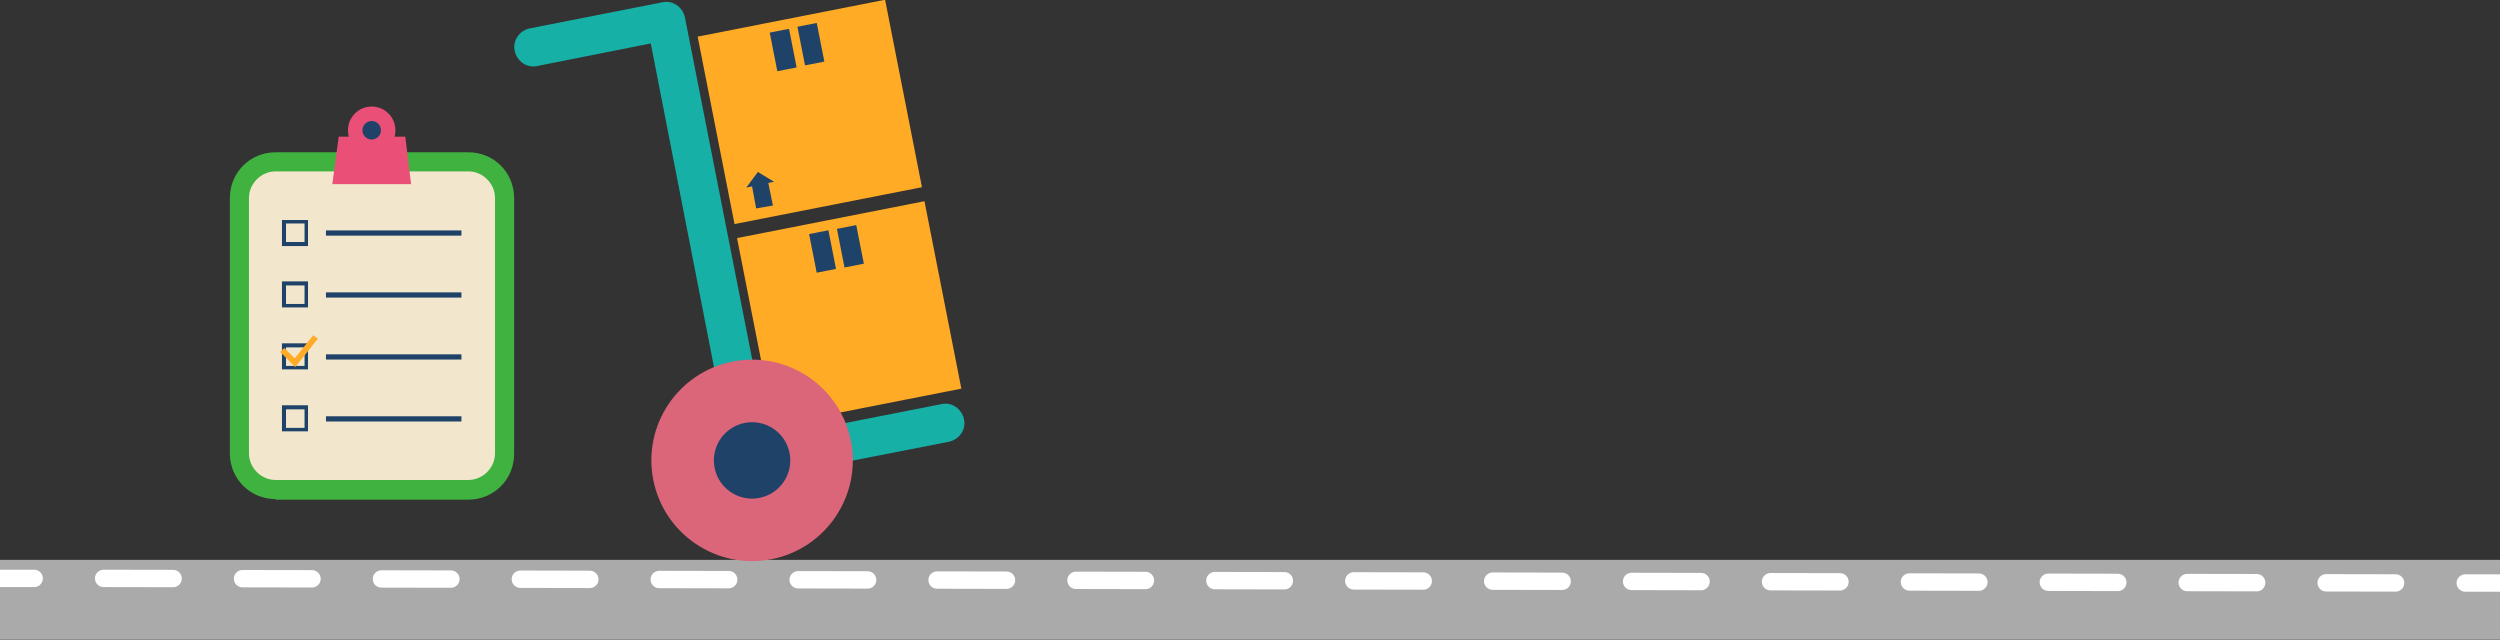 <?xml version="1.0" encoding="utf-8"?>
<!-- Generator: Adobe Illustrator 20.1.0, SVG Export Plug-In . SVG Version: 6.00 Build 0)  -->
<svg version="1.1" id="Objects" xmlns="http://www.w3.org/2000/svg" xmlns:xlink="http://www.w3.org/1999/xlink" x="0px" y="0px"
	 viewBox="0 0 431.8 110.6" style="enable-background:new 0 0 431.8 110.6;" xml:space="preserve">
<rect x="0" y="0" width="431.8" height="110.6" fill="#333333" stroke="none"/>
<style type="text/css">
	.st0{fill:#AAAAAA;}
	.st1{fill:#3FB23F;}
	.st2{fill:#F2E6CD;}
	.st3{fill:#EA4F78;}
	.st4{fill:#1F4368;}
	.st5{fill:#FFAB25;}
	.st6{fill:#16B0A6;}
	.st7{fill:#DB6579;}
	.st8{fill:#FFFFFF;}
	.st9{fill:none;stroke:#FFFFFF;stroke-width:3;stroke-linecap:round;stroke-linejoin:round;}
	.st10{fill:none;stroke:#FFFFFF;stroke-width:3;stroke-linecap:round;stroke-linejoin:round;stroke-dasharray:11.996,11.996;}
</style>
<rect x="-0.1" y="96.7" class="st0" width="431.9" height="13.8"/>
<path class="st1" d="M47.6,86.2c-4.4,0-7.9-3.5-7.9-7.9V34.2c0-4.4,3.5-7.9,7.9-7.9h33.3c4.4,0,7.9,3.5,7.9,7.9v44.2
	c0,4.4-3.5,7.9-7.9,7.9H47.6z"/>
<path class="st2" d="M85.5,78.3c0,2.5-2.1,4.6-4.6,4.6H47.6c-2.5,0-4.6-2.1-4.6-4.6V34.2c0-2.5,2.1-4.6,4.6-4.6h33.3
	c2.5,0,4.6,2.1,4.6,4.6V78.3z"/>
<g>
	<polygon class="st3" points="71,31.8 57.4,31.8 58.5,23.6 70,23.6 	"/>
	<circle class="st3" cx="64.2" cy="22.5" r="4.1"/>
	<circle class="st4" cx="64.2" cy="22.5" r="1.6"/>
</g>
<g>
	<g>
		<g>
			<path class="st4" d="M53.2,42.5h-4.5v-4.5h4.5V42.5z M49.4,41.8h3.2v-3.2h-3.2V41.8z"/>
		</g>
		<g>
			<rect x="56.3" y="39.8" class="st4" width="23.4" height="0.9"/>
		</g>
	</g>
	<g>
		<g>
			<path class="st4" d="M53.2,53.1h-4.5v-4.5h4.5V53.1z M49.4,52.5h3.2v-3.2h-3.2V52.5z"/>
		</g>
		<g>
			<rect x="56.3" y="50.5" class="st4" width="23.4" height="0.9"/>
		</g>
	</g>
	<g>
		<g>
			<path class="st4" d="M53.2,63.8h-4.5v-4.5h4.5V63.8z M49.4,63.2h3.2V60h-3.2V63.2z"/>
		</g>
		<g>
			<rect x="56.3" y="61.2" class="st4" width="23.4" height="0.9"/>
		</g>
	</g>
	<g>
		<g>
			<path class="st4" d="M53.2,74.5h-4.5V70h4.5V74.5z M49.4,73.9h3.2v-3.2h-3.2V73.9z"/>
		</g>
		<g>
			<rect x="56.3" y="71.9" class="st4" width="23.4" height="0.9"/>
		</g>
	</g>
</g>
<g>
	<polygon class="st5" points="51,63.4 48.4,60.8 49.1,60.1 50.9,61.9 54.1,57.9 54.9,58.5 	"/>
</g>
<g>
	<g>
		<rect x="130.2" y="37.7" transform="matrix(0.981 -0.193 0.193 0.981 -7.701 29.267)" class="st5" width="33" height="33"/>
		<g>
			
				<rect x="140.4" y="40.1" transform="matrix(0.981 -0.193 0.193 0.981 -5.725 28.188)" class="st4" width="3.4" height="6.8"/>
			
				<rect x="145.2" y="39.2" transform="matrix(0.981 -0.193 0.193 0.981 -5.452 29.101)" class="st4" width="3.4" height="6.8"/>
		</g>
		<polygon class="st4" points="140.5,66.3 137.7,64.6 135.8,67.2 136.7,67 137.5,70.9 140.3,70.3 139.6,66.5 		"/>
	</g>
	<g>
		<rect x="123.4" y="2.9" transform="matrix(0.981 -0.193 0.193 0.981 -1.116 27.299)" class="st5" width="33" height="33"/>
		<g>
			
				<rect x="133.6" y="5.3" transform="matrix(0.981 -0.193 0.193 0.981 0.861 26.217)" class="st4" width="3.4" height="6.8"/>
			<rect x="138.4" y="4.3" transform="matrix(0.981 -0.193 0.193 0.981 1.132 27.113)" class="st4" width="3.4" height="6.8"/>
		</g>
		<polygon class="st4" points="133.7,31.4 130.9,29.7 128.9,32.4 129.9,32.2 130.6,36 133.5,35.5 132.7,31.6 		"/>
	</g>
	<g>
		<path class="st6" d="M129.9,82.9c-0.7,0-1.3-0.2-1.9-0.6c-0.7-0.5-1.2-1.3-1.4-2.1L112.4,7.5l-19.6,3.9c-1.8,0.4-3.5-0.8-3.9-2.6
			c-0.4-1.8,0.8-3.5,2.6-3.9l22.9-4.5c1.8-0.4,3.5,0.8,3.9,2.6l14.3,72.7l30-5.9c1.8-0.4,3.5,0.8,3.9,2.6c0.4,1.8-0.8,3.5-2.6,3.9
			l-33.3,6.5C130.3,82.9,130.1,82.9,129.9,82.9z"/>
	</g>
	
		<ellipse transform="matrix(0.981 -0.193 0.193 0.981 -12.894 26.5)" class="st7" cx="129.9" cy="79.6" rx="17.4" ry="17.4"/>
	<ellipse transform="matrix(0.981 -0.193 0.193 0.981 -12.896 26.506)" class="st4" cx="129.9" cy="79.6" rx="6.6" ry="6.6"/>
</g>
<g>
	<line class="st8" x1="-0.1" y1="99.9" x2="431.8" y2="100.7"/>
	<g>
		<line class="st9" x1="-0.1" y1="99.9" x2="5.9" y2="99.9"/>
		<line class="st10" x1="17.9" y1="99.9" x2="419.8" y2="100.7"/>
		<line class="st9" x1="425.8" y1="100.7" x2="431.8" y2="100.7"/>
	</g>
</g>
</svg>
